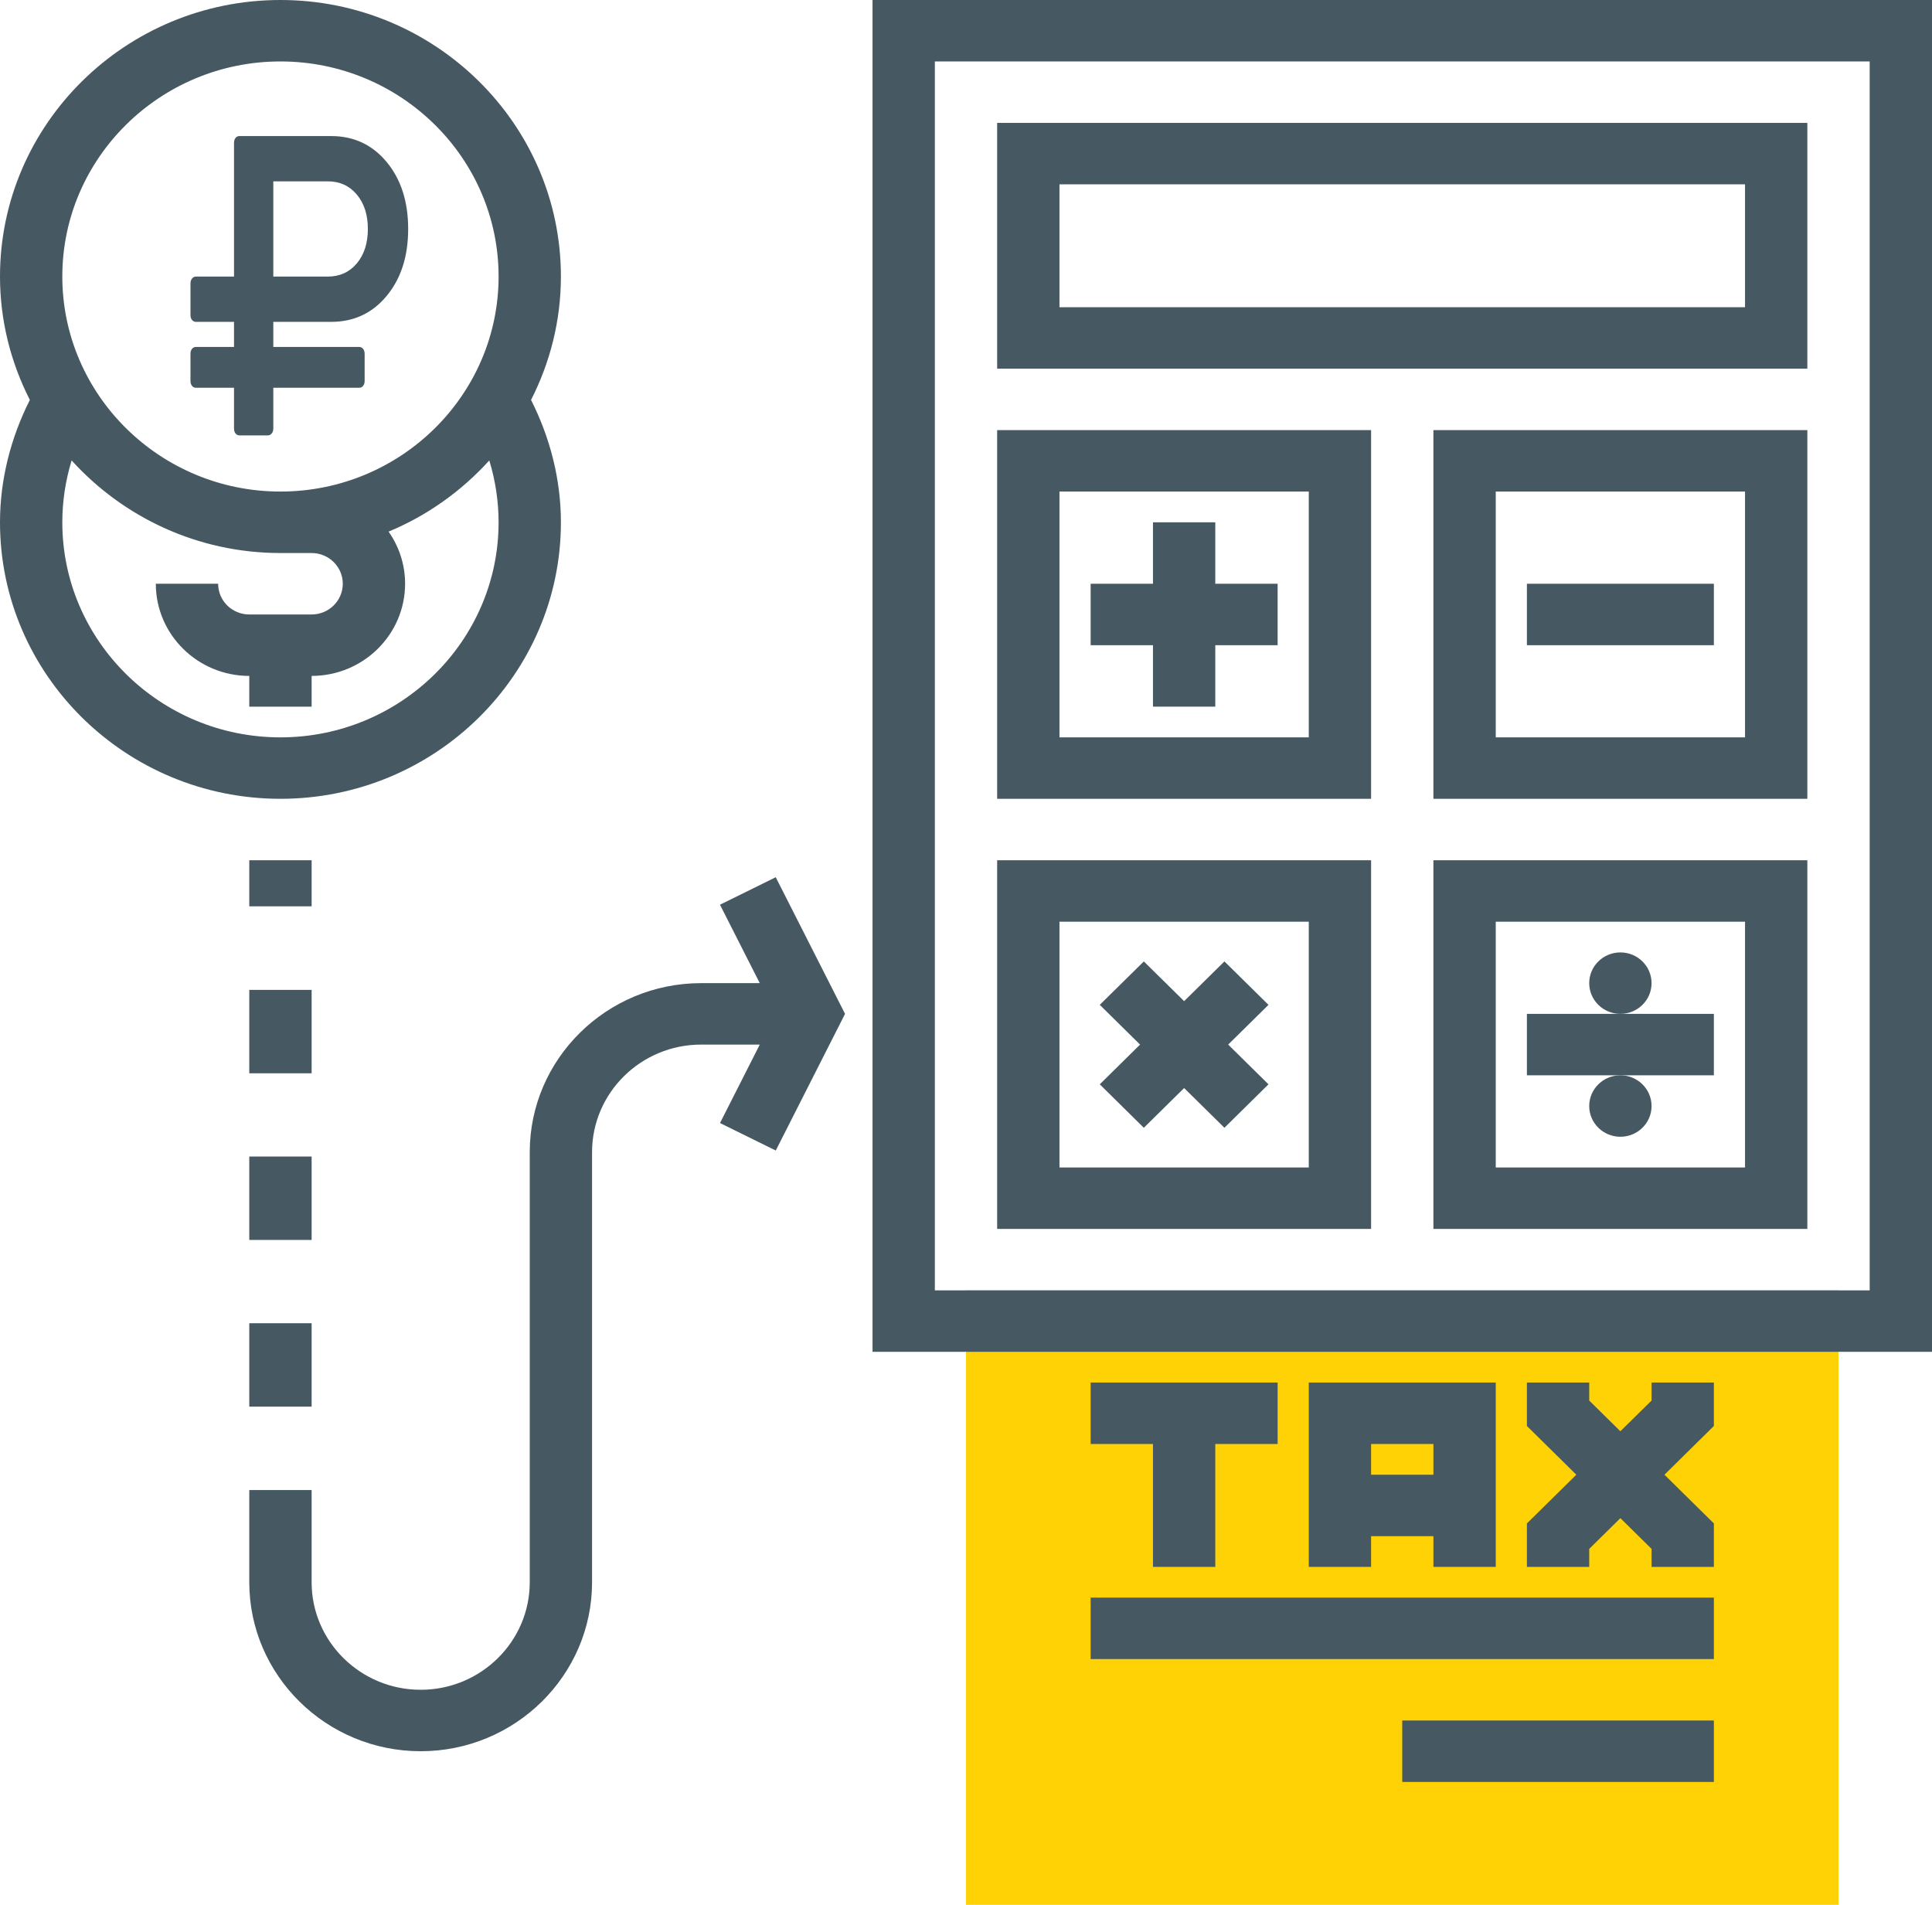 <svg width="71" height="70" viewBox="0 0 71 70" fill="none" xmlns="http://www.w3.org/2000/svg">
<path d="M67.564 70H35.5V47.419H67.564V70Z" fill="#FFD205"/>
<path d="M32.065 0V49.677H71V0H32.065ZM68.71 47.419H34.355V2.258H68.71V47.419Z" fill="#465861"/>
<path d="M66.419 4.516H36.645V13.548H66.419V4.516ZM64.129 11.29H38.935V6.774H64.129V11.29Z" fill="#465861"/>
<path d="M50.387 15.806H36.645V29.355H50.387V15.806ZM48.097 27.097H38.935V18.064H48.097V27.097Z" fill="#465861"/>
<path d="M52.677 29.355H66.419V15.806H52.677V29.355ZM54.968 18.064H64.129V27.097H54.968V18.064Z" fill="#465861"/>
<path d="M50.387 31.613H36.645V45.161H50.387V31.613ZM48.097 42.903H38.935V33.871H48.097V42.903Z" fill="#465861"/>
<path d="M52.677 45.161H66.419V31.613H52.677V45.161ZM54.968 33.871H64.129V42.903H54.968V33.871Z" fill="#465861"/>
<path d="M42.371 25.968H44.661V23.71H46.952V21.452H44.661V19.194H42.371V21.452H40.081V23.71H42.371V25.968Z" fill="#465861"/>
<path d="M62.984 21.452H56.113V23.71H62.984V21.452Z" fill="#465861"/>
<path d="M42.035 41.444L43.516 39.984L44.997 41.444L46.616 39.847L45.135 38.387L46.616 36.927L44.997 35.331L43.516 36.791L42.035 35.331L40.416 36.927L41.897 38.387L40.416 39.847L42.035 41.444Z" fill="#465861"/>
<path d="M56.113 37.258V39.516H59.548H62.984V37.258H59.548H56.113Z" fill="#465861"/>
<path d="M59.548 37.258C60.181 37.258 60.694 36.753 60.694 36.129C60.694 35.505 60.181 35 59.548 35C58.916 35 58.403 35.505 58.403 36.129C58.403 36.753 58.916 37.258 59.548 37.258Z" fill="#465861"/>
<path d="M59.548 41.774C60.181 41.774 60.694 41.269 60.694 40.645C60.694 40.022 60.181 39.516 59.548 39.516C58.916 39.516 58.403 40.022 58.403 40.645C58.403 41.269 58.916 41.774 59.548 41.774Z" fill="#465861"/>
<path d="M62.984 58.71H40.081V60.968H62.984V58.71Z" fill="#465861"/>
<path d="M62.984 63.226H51.532V65.484H62.984V63.226Z" fill="#465861"/>
<path d="M44.661 57.581V53.065H46.952V50.806H40.081V53.065H42.371V57.581H44.661Z" fill="#465861"/>
<path d="M54.968 57.581V50.806H48.097V57.581H50.387V56.452H52.677V57.581H54.968ZM50.387 54.194V53.065H52.677V54.194H50.387Z" fill="#465861"/>
<path d="M60.694 51.468L59.548 52.597L58.403 51.468V50.806H56.113V52.403L57.929 54.194L56.113 55.984V57.581H58.403V56.919L59.548 55.79L60.694 56.919V57.581H62.984V55.984L61.168 54.194L62.984 52.403V50.806H60.694V51.468Z" fill="#465861"/>
<path d="M20.613 19.194C20.613 17.632 20.222 16.097 19.516 14.697C20.212 13.329 20.613 11.793 20.613 10.161C20.613 4.558 15.99 0 10.306 0C4.623 0 0 4.558 0 10.161C0 11.793 0.401 13.329 1.097 14.697C0.391 16.097 0 17.632 0 19.194C0 24.797 4.623 29.355 10.306 29.355C15.99 29.355 20.613 24.797 20.613 19.194ZM10.306 2.258C14.726 2.258 18.323 5.804 18.323 10.161C18.323 14.518 14.726 18.064 10.306 18.064C5.887 18.064 2.29 14.518 2.29 10.161C2.29 5.804 5.887 2.258 10.306 2.258ZM2.29 19.194C2.29 18.425 2.406 17.663 2.63 16.928L2.638 16.927C4.527 19.005 7.26 20.323 10.306 20.323H11.452C12.084 20.323 12.597 20.828 12.597 21.452C12.597 22.075 12.084 22.581 11.452 22.581H9.161C8.529 22.581 8.016 22.075 8.016 21.452H5.726C5.726 23.319 7.267 24.839 9.161 24.839V25.968H11.452V24.839C13.346 24.839 14.887 23.319 14.887 21.452C14.887 20.74 14.662 20.081 14.28 19.536C15.704 18.947 16.959 18.045 17.974 16.929H17.984C18.207 17.663 18.323 18.425 18.323 19.194C18.323 23.55 14.726 27.097 10.306 27.097C5.887 27.097 2.29 23.55 2.29 19.194Z" fill="#465861"/>
<path d="M26.459 33.247L27.921 36.129H25.766C22.294 36.129 19.468 38.916 19.468 42.339V58.145C19.468 60.324 17.67 62.097 15.46 62.097C13.249 62.097 11.452 60.324 11.452 58.145V56.452V54.758H9.161V56.452V58.145C9.161 61.568 11.988 64.355 15.46 64.355C18.932 64.355 21.758 61.568 21.758 58.145V42.339C21.758 40.16 23.556 38.387 25.766 38.387H27.921L26.46 41.27L28.509 42.28L31.055 37.258L28.508 32.237L26.459 33.247Z" fill="#465861"/>
<path d="M11.452 36.377H9.161V39.442H11.452V36.377Z" fill="#465861"/>
<path d="M11.452 48.627H9.161V51.692H11.452V48.627Z" fill="#465861"/>
<path d="M11.452 42.501H9.161V45.566H11.452V42.501Z" fill="#465861"/>
<path d="M11.452 31.613H9.161V33.306H11.452V31.613Z" fill="#465861"/>
<path d="M7.2 14.25H8.6V15.75C8.6 15.823 8.619 15.883 8.656 15.93C8.694 15.976 8.742 16 8.8 16H9.844C9.898 16 9.945 15.976 9.984 15.93C10.024 15.883 10.044 15.823 10.044 15.75V14.25H13.2C13.258 14.25 13.306 14.227 13.344 14.18C13.381 14.133 13.4 14.073 13.4 14V13C13.4 12.927 13.381 12.867 13.344 12.82C13.306 12.773 13.258 12.75 13.2 12.75H10.044V11.828H12.169C13.002 11.828 13.682 11.511 14.209 10.875C14.736 10.24 15 9.42 15 8.414C15 7.409 14.736 6.589 14.209 5.953C13.682 5.318 13.002 5 12.169 5H8.8C8.742 5 8.694 5.023 8.656 5.07C8.619 5.117 8.6 5.177 8.6 5.25V10.164H7.2C7.142 10.164 7.094 10.189 7.056 10.238C7.019 10.288 7 10.346 7 10.414V11.578C7 11.651 7.019 11.711 7.056 11.758C7.094 11.805 7.142 11.828 7.2 11.828H8.6V12.75H7.2C7.142 12.75 7.094 12.773 7.056 12.82C7.019 12.867 7 12.927 7 13V14C7 14.073 7.019 14.133 7.056 14.18C7.094 14.227 7.142 14.25 7.2 14.25ZM10.044 6.664H12.044C12.485 6.664 12.841 6.826 13.112 7.149C13.383 7.471 13.519 7.893 13.519 8.414C13.519 8.935 13.383 9.357 13.112 9.68C12.841 10.003 12.485 10.164 12.044 10.164H10.044V6.664Z" fill="#465861"/>
</svg>
